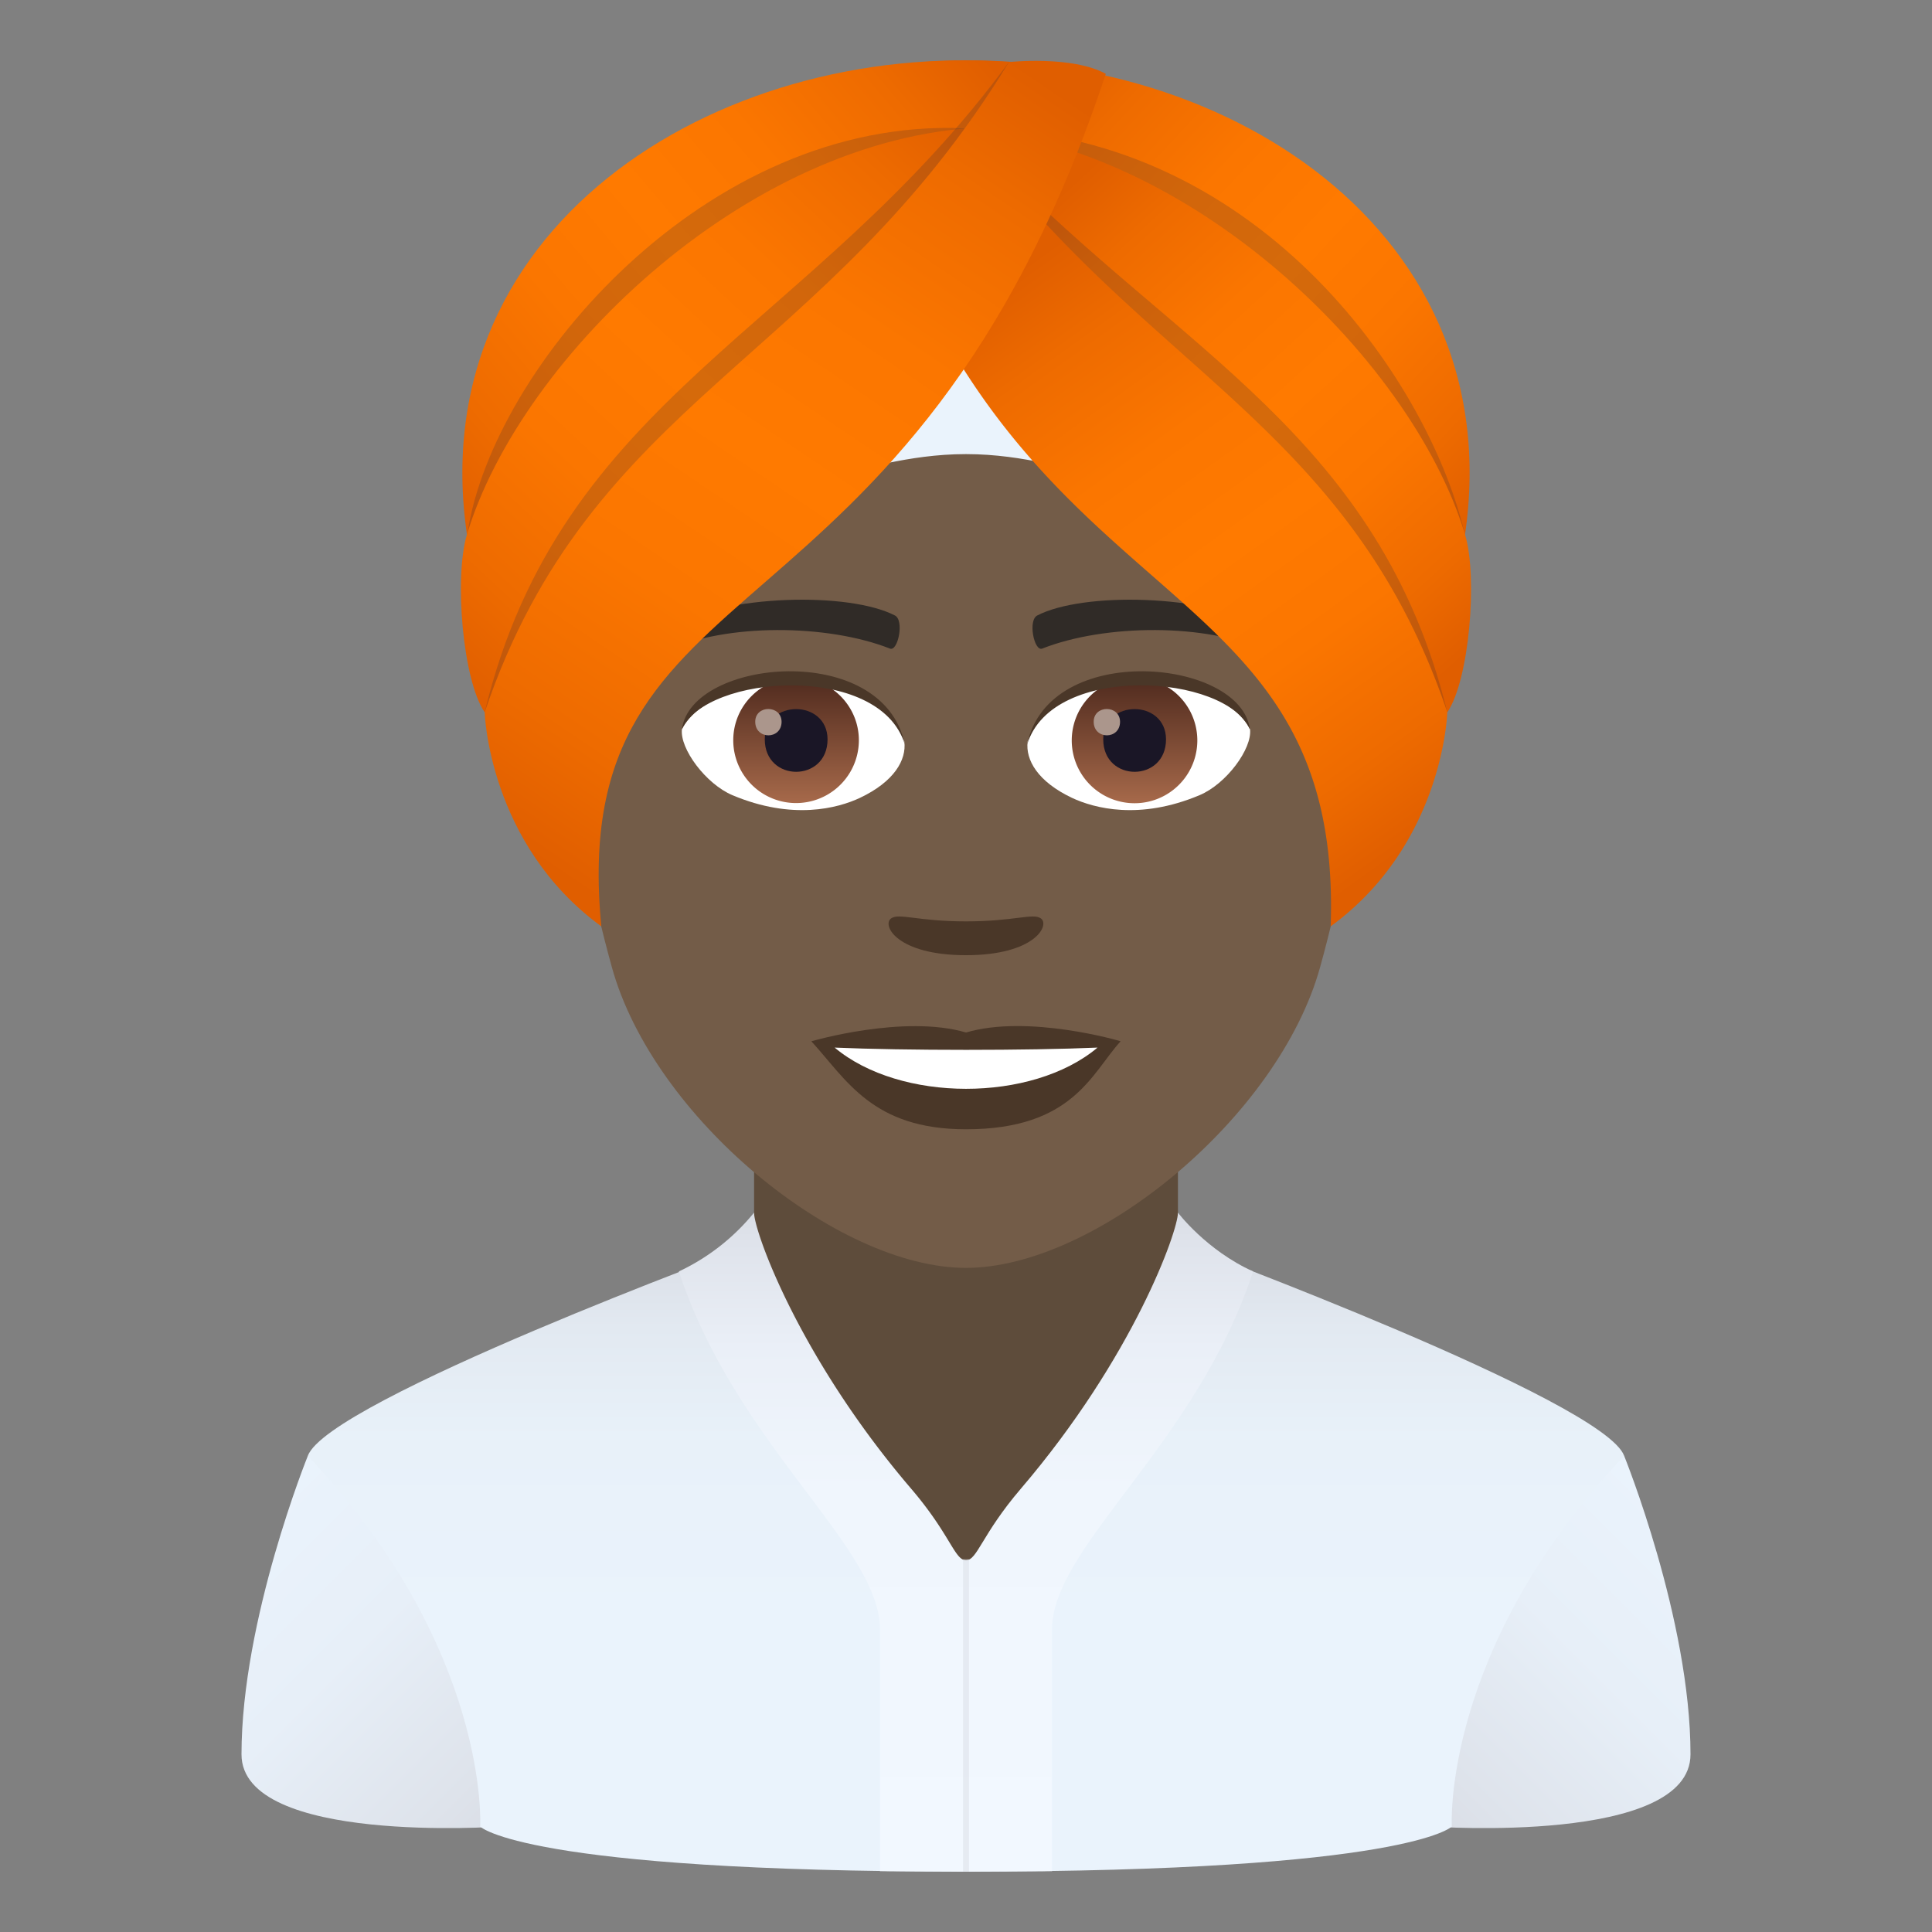 <svg xmlns="http://www.w3.org/2000/svg" xml:space="preserve" style="enable-background:new 0 0 64 64" viewBox="0 0 64 64"><rect x="0" y="0" width="64" height="64" fill="#808080" stroke="none"/><linearGradient id="a" x1="46.022" x2="55.336" y1="59.077" y2="49.762" gradientUnits="userSpaceOnUse"><stop offset="0" style="stop-color:#dadee6"/><stop offset=".136" style="stop-color:#dee3eb"/><stop offset=".575" style="stop-color:#e7eff8"/><stop offset="1" style="stop-color:#eaf3fc"/></linearGradient><path d="M53.803 48.228S56 53.648 56 58.115c0 2.998-8.547 2.393-8.547 2.393V48.026l6.35.202z" style="fill:url(#a)"/><linearGradient id="b" x1="8.664" x2="17.978" y1="49.762" y2="59.077" gradientUnits="userSpaceOnUse"><stop offset="0" style="stop-color:#eaf3fc"/><stop offset=".425" style="stop-color:#e7eff8"/><stop offset=".864" style="stop-color:#dee3eb"/><stop offset="1" style="stop-color:#dadee6"/></linearGradient><path d="M10.197 48.228S8 53.648 8 58.115c0 2.998 8.547 2.393 8.547 2.393V48.026l-6.35.202z" style="fill:url(#b)"/><linearGradient id="c" x1="32" x2="32" y1="53.768" y2="41.464" gradientUnits="userSpaceOnUse"><stop offset="0" style="stop-color:#eaf3fc"/><stop offset=".498" style="stop-color:#e8f1f9"/><stop offset=".797" style="stop-color:#e2e9f1"/><stop offset="1" style="stop-color:#dadee6"/></linearGradient><path d="M53.803 48.228c-.655-1.828-14.528-6.962-14.528-6.962l-14.55.024s-13.872 5.107-14.528 6.938c6.05 6.395 5.71 12.28 5.71 12.28S17.336 62 32 62s16.092-1.493 16.092-1.493-.34-5.884 5.71-12.279z" style="fill:url(#c)"/><path d="M24.98 43.375s4.053 8.31 7.02 8.31c2.968 0 7.021-8.31 7.021-8.31V37.41H24.98v5.966z" style="fill:#5e4c3b"/><linearGradient id="d" x1="36.755" x2="36.755" y1="62" y2="40.17" gradientUnits="userSpaceOnUse"><stop offset="0" style="stop-color:#f2f8ff"/><stop offset=".577" style="stop-color:#f0f6fd"/><stop offset=".796" style="stop-color:#eaeff7"/><stop offset=".954" style="stop-color:#dfe3eb"/><stop offset="1" style="stop-color:#dadee6"/></linearGradient><path d="M39.021 40.17c0 .613-1.479 4.788-5.204 9.145-1.307 1.529-1.439 2.37-1.818 2.37L32 62l2.848-.016v-7.995c0-2.766 4.769-6.108 6.663-11.871-1.55-.7-2.49-1.948-2.49-1.948z" style="fill:url(#d)"/><linearGradient id="e" x1="27.245" x2="27.245" y1="62" y2="40.17" gradientUnits="userSpaceOnUse"><stop offset="0" style="stop-color:#f2f8ff"/><stop offset=".577" style="stop-color:#f0f6fd"/><stop offset=".796" style="stop-color:#eaeff7"/><stop offset=".954" style="stop-color:#dfe3eb"/><stop offset="1" style="stop-color:#dadee6"/></linearGradient><path d="M24.979 40.17c0 .613 1.479 4.788 5.204 9.145 1.307 1.529 1.439 2.37 1.818 2.37L32 62l-2.848-.016v-7.995c0-2.766-4.769-6.108-6.663-11.871a7.094 7.094 0 0 0 2.49-1.948z" style="fill:url(#e)"/><path d="M31.903 51.651h.195V62h-.195z" style="opacity:.5;fill:#dadee6"/><path d="M32 7.853c-9.176 0-13.597 7.474-13.046 17.08.113 1.928.65 4.717 1.315 7.107C21.64 37.004 27.712 42 31.999 42c4.288 0 10.353-4.996 11.731-9.96.664-2.39 1.202-5.172 1.315-7.107.55-9.606-3.87-17.08-13.046-17.08z" style="fill:#735c48"/><path d="M41.972 20.778c-2.1-1.113-6.115-1.163-7.607-.392-.323.152-.108 1.202.158 1.1 2.086-.822 5.45-.84 7.398.07.26.126.367-.62.051-.778zm-19.945 0c2.1-1.113 6.115-1.163 7.614-.392.322.152.107 1.202-.158 1.1-2.087-.822-5.445-.84-7.4.07-.265.126-.372-.62-.056-.778z" style="fill:#302b27"/><path d="M34.478 30.422c-.259-.184-.879.1-2.479.1s-2.213-.284-2.478-.1c-.317.22.183 1.22 2.478 1.22 2.29 0 2.79-1 2.48-1.22zM32 34.203c-2.062-.607-5.123.291-5.123.291 1.164 1.27 2.018 2.915 5.122 2.915 3.554 0 4.162-1.865 5.123-2.915 0-.006-3.06-.904-5.123-.29z" style="fill:#4a3728"/><path d="M27.649 34.703c2.162 1.814 6.532 1.827 8.708 0-2.309.1-6.387.1-8.708 0zm2.308-10.137c.076.607-.335 1.328-1.474 1.866-.727.341-2.232.746-4.217-.089-.886-.373-1.752-1.543-1.676-2.188 1.075-2.024 6.361-2.32 7.367.411z" style="fill:#fff"/><linearGradient id="f" x1="-1210.316" x2="-1210.316" y1="171.952" y2="171.32" gradientTransform="translate(7978.266 -1103.139) scale(6.57)" gradientUnits="userSpaceOnUse"><stop offset="0" style="stop-color:#a6694a"/><stop offset="1" style="stop-color:#4f2a1e"/></linearGradient><path d="M26.371 22.448c1.145 0 2.08.93 2.08 2.074a2.08 2.08 0 0 1-4.161 0c0-1.145.93-2.074 2.081-2.074z" style="fill:url(#f)"/><path d="M25.334 24.49c0 1.436 2.08 1.436 2.08 0-.006-1.334-2.08-1.334-2.08 0z" style="fill:#1a1626"/><path d="M25.018 23.908c0 .601.873.601.873 0-.007-.562-.873-.562-.873 0z" style="fill:#ab968c"/><path d="M29.97 24.648c-.841-2.713-6.596-2.308-7.38-.487.29-2.34 6.659-2.953 7.38.487z" style="fill:#4a3728"/><path d="M34.042 24.566c-.076.607.335 1.328 1.473 1.866.728.341 2.233.746 4.218-.089.892-.373 1.752-1.543 1.676-2.188-1.075-2.024-6.361-2.32-7.367.411z" style="fill:#fff"/><linearGradient id="g" x1="-1211.308" x2="-1211.308" y1="171.952" y2="171.32" gradientTransform="translate(7995.996 -1103.139) scale(6.57)" gradientUnits="userSpaceOnUse"><stop offset="0" style="stop-color:#a6694a"/><stop offset="1" style="stop-color:#4f2a1e"/></linearGradient><path d="M37.583 22.448a2.08 2.08 0 1 1 0 4.16 2.08 2.08 0 0 1 0-4.16z" style="fill:url(#g)"/><path d="M36.546 24.49c0 1.436 2.08 1.436 2.08 0-.005-1.334-2.08-1.334-2.08 0z" style="fill:#1a1626"/><path d="M36.23 23.908c0 .601.873.601.873 0-.007-.562-.873-.562-.873 0z" style="fill:#ab968c"/><path d="M34.03 24.648c.84-2.706 6.589-2.32 7.373-.487-.285-2.34-6.653-2.953-7.374.487z" style="fill:#4a3728"/><path d="M32 15.043c3.955 0 5.952 2.306 4.663-2.141-.646-2.228-8.681-2.228-9.327 0-1.289 4.447.709 2.141 4.664 2.141z" style="fill:#eaf3fc"/><linearGradient id="h" x1="49.431" x2="34.255" y1="16.779" y2="2.565" gradientUnits="userSpaceOnUse"><stop offset="0" style="stop-color:#e05e00"/><stop offset=".138" style="stop-color:#ee6b00"/><stop offset=".322" style="stop-color:#fb7600"/><stop offset=".5" style="stop-color:#ff7a00"/><stop offset=".678" style="stop-color:#fb7600"/><stop offset=".862" style="stop-color:#ee6b00"/><stop offset="1" style="stop-color:#e05e00"/></linearGradient><path d="M30.577 2.056c9.68-.721 19.815 5.55 17.862 16.209-2.695-2.169-12.696-4.948-17.862-16.209z" style="fill:url(#h)"/><path d="M32.038 4.25c9.532 0 15.239 8.24 16.469 13.377-3.467-5.019-9.66-10.296-16.47-13.376z" style="opacity:.2;fill:#302c3b"/><linearGradient id="i" x1="48.952" x2="35.226" y1="21.364" y2="6.317" gradientUnits="userSpaceOnUse"><stop offset="0" style="stop-color:#e05e00"/><stop offset=".138" style="stop-color:#ee6b00"/><stop offset=".322" style="stop-color:#fb7600"/><stop offset=".5" style="stop-color:#ff7a00"/><stop offset=".678" style="stop-color:#fb7600"/><stop offset=".862" style="stop-color:#ee6b00"/><stop offset="1" style="stop-color:#e05e00"/></linearGradient><path d="M31.037 4.209c7.96.078 15.72 7.576 17.497 13.507.422 1.409.138 4.82-.59 5.879-2.694-2.169-11.741-8.126-16.907-19.386z" style="fill:url(#i)"/><path d="M47.944 23.595c-2.24-9.129-8.864-11.968-14.887-18.176 6.607 12.63 14.887 18.176 14.887 18.176z" style="opacity:.2;fill:#302c3b"/><linearGradient id="j" x1="47.087" x2="33.611" y1="27.778" y2="9.024" gradientUnits="userSpaceOnUse"><stop offset="0" style="stop-color:#e05e00"/><stop offset=".138" style="stop-color:#ee6b00"/><stop offset=".322" style="stop-color:#fb7600"/><stop offset=".5" style="stop-color:#ff7a00"/><stop offset=".678" style="stop-color:#fb7600"/><stop offset=".862" style="stop-color:#ee6b00"/><stop offset="1" style="stop-color:#e05e00"/></linearGradient><path d="M32.919 5.41a74.056 74.056 0 0 0-3.25 2.357c5.091 12.9 14.81 11.4 14.411 22.92 3.74-2.729 3.864-7.092 3.864-7.092-3.074-9.1-9.419-11.142-15.025-18.185z" style="fill:url(#j)"/><linearGradient id="k" x1="13.982" x2="32.068" y1="16.5" y2="1.193" gradientUnits="userSpaceOnUse"><stop offset="0" style="stop-color:#e05e00"/><stop offset=".138" style="stop-color:#ee6b00"/><stop offset=".322" style="stop-color:#fb7600"/><stop offset=".5" style="stop-color:#ff7a00"/><stop offset=".678" style="stop-color:#fb7600"/><stop offset=".862" style="stop-color:#ee6b00"/><stop offset="1" style="stop-color:#e05e00"/></linearGradient><path d="M33.423 2.056c-9.68-.721-19.815 5.55-17.863 16.209 2.695-2.169 12.696-4.948 17.863-16.209z" style="fill:url(#k)"/><path d="M31.962 4.25c-8.59-.389-15.64 7.944-16.47 13.377 3.467-5.019 9.66-10.296 16.47-13.376z" style="opacity:.2;fill:#302c3b"/><linearGradient id="l" x1="14.313" x2="31.593" y1="22.031" y2="3.378" gradientUnits="userSpaceOnUse"><stop offset="0" style="stop-color:#e05e00"/><stop offset=".138" style="stop-color:#ee6b00"/><stop offset=".322" style="stop-color:#fb7600"/><stop offset=".5" style="stop-color:#ff7a00"/><stop offset=".678" style="stop-color:#fb7600"/><stop offset=".862" style="stop-color:#ee6b00"/><stop offset="1" style="stop-color:#e05e00"/></linearGradient><path d="M32.962 4.209c-7.96.078-15.72 7.576-17.497 13.507-.422 1.409-.138 4.82.59 5.879 2.694-2.169 11.741-8.126 16.907-19.386z" style="fill:url(#l)"/><path d="M33.423 2.056c-6.533 8.895-14.846 11.07-17.368 21.539 0 0 14.72-10.77 17.368-21.539z" style="opacity:.2;fill:#302c3b"/><linearGradient id="m" x1="16.968" x2="34.185" y1="27.92" y2="2.4" gradientUnits="userSpaceOnUse"><stop offset="0" style="stop-color:#e05e00"/><stop offset=".138" style="stop-color:#ee6b00"/><stop offset=".322" style="stop-color:#fb7600"/><stop offset=".5" style="stop-color:#ff7a00"/><stop offset=".678" style="stop-color:#fb7600"/><stop offset=".862" style="stop-color:#ee6b00"/><stop offset="1" style="stop-color:#e05e00"/></linearGradient><path d="M36.632 2.446c-1.124-.615-3.21-.39-3.21-.39-6.072 9.958-13.854 11.14-17.367 21.539 0 0 .123 4.363 3.864 7.092-1.2-12.423 10.217-8.672 16.713-28.242z" style="fill:url(#m)"/></svg>